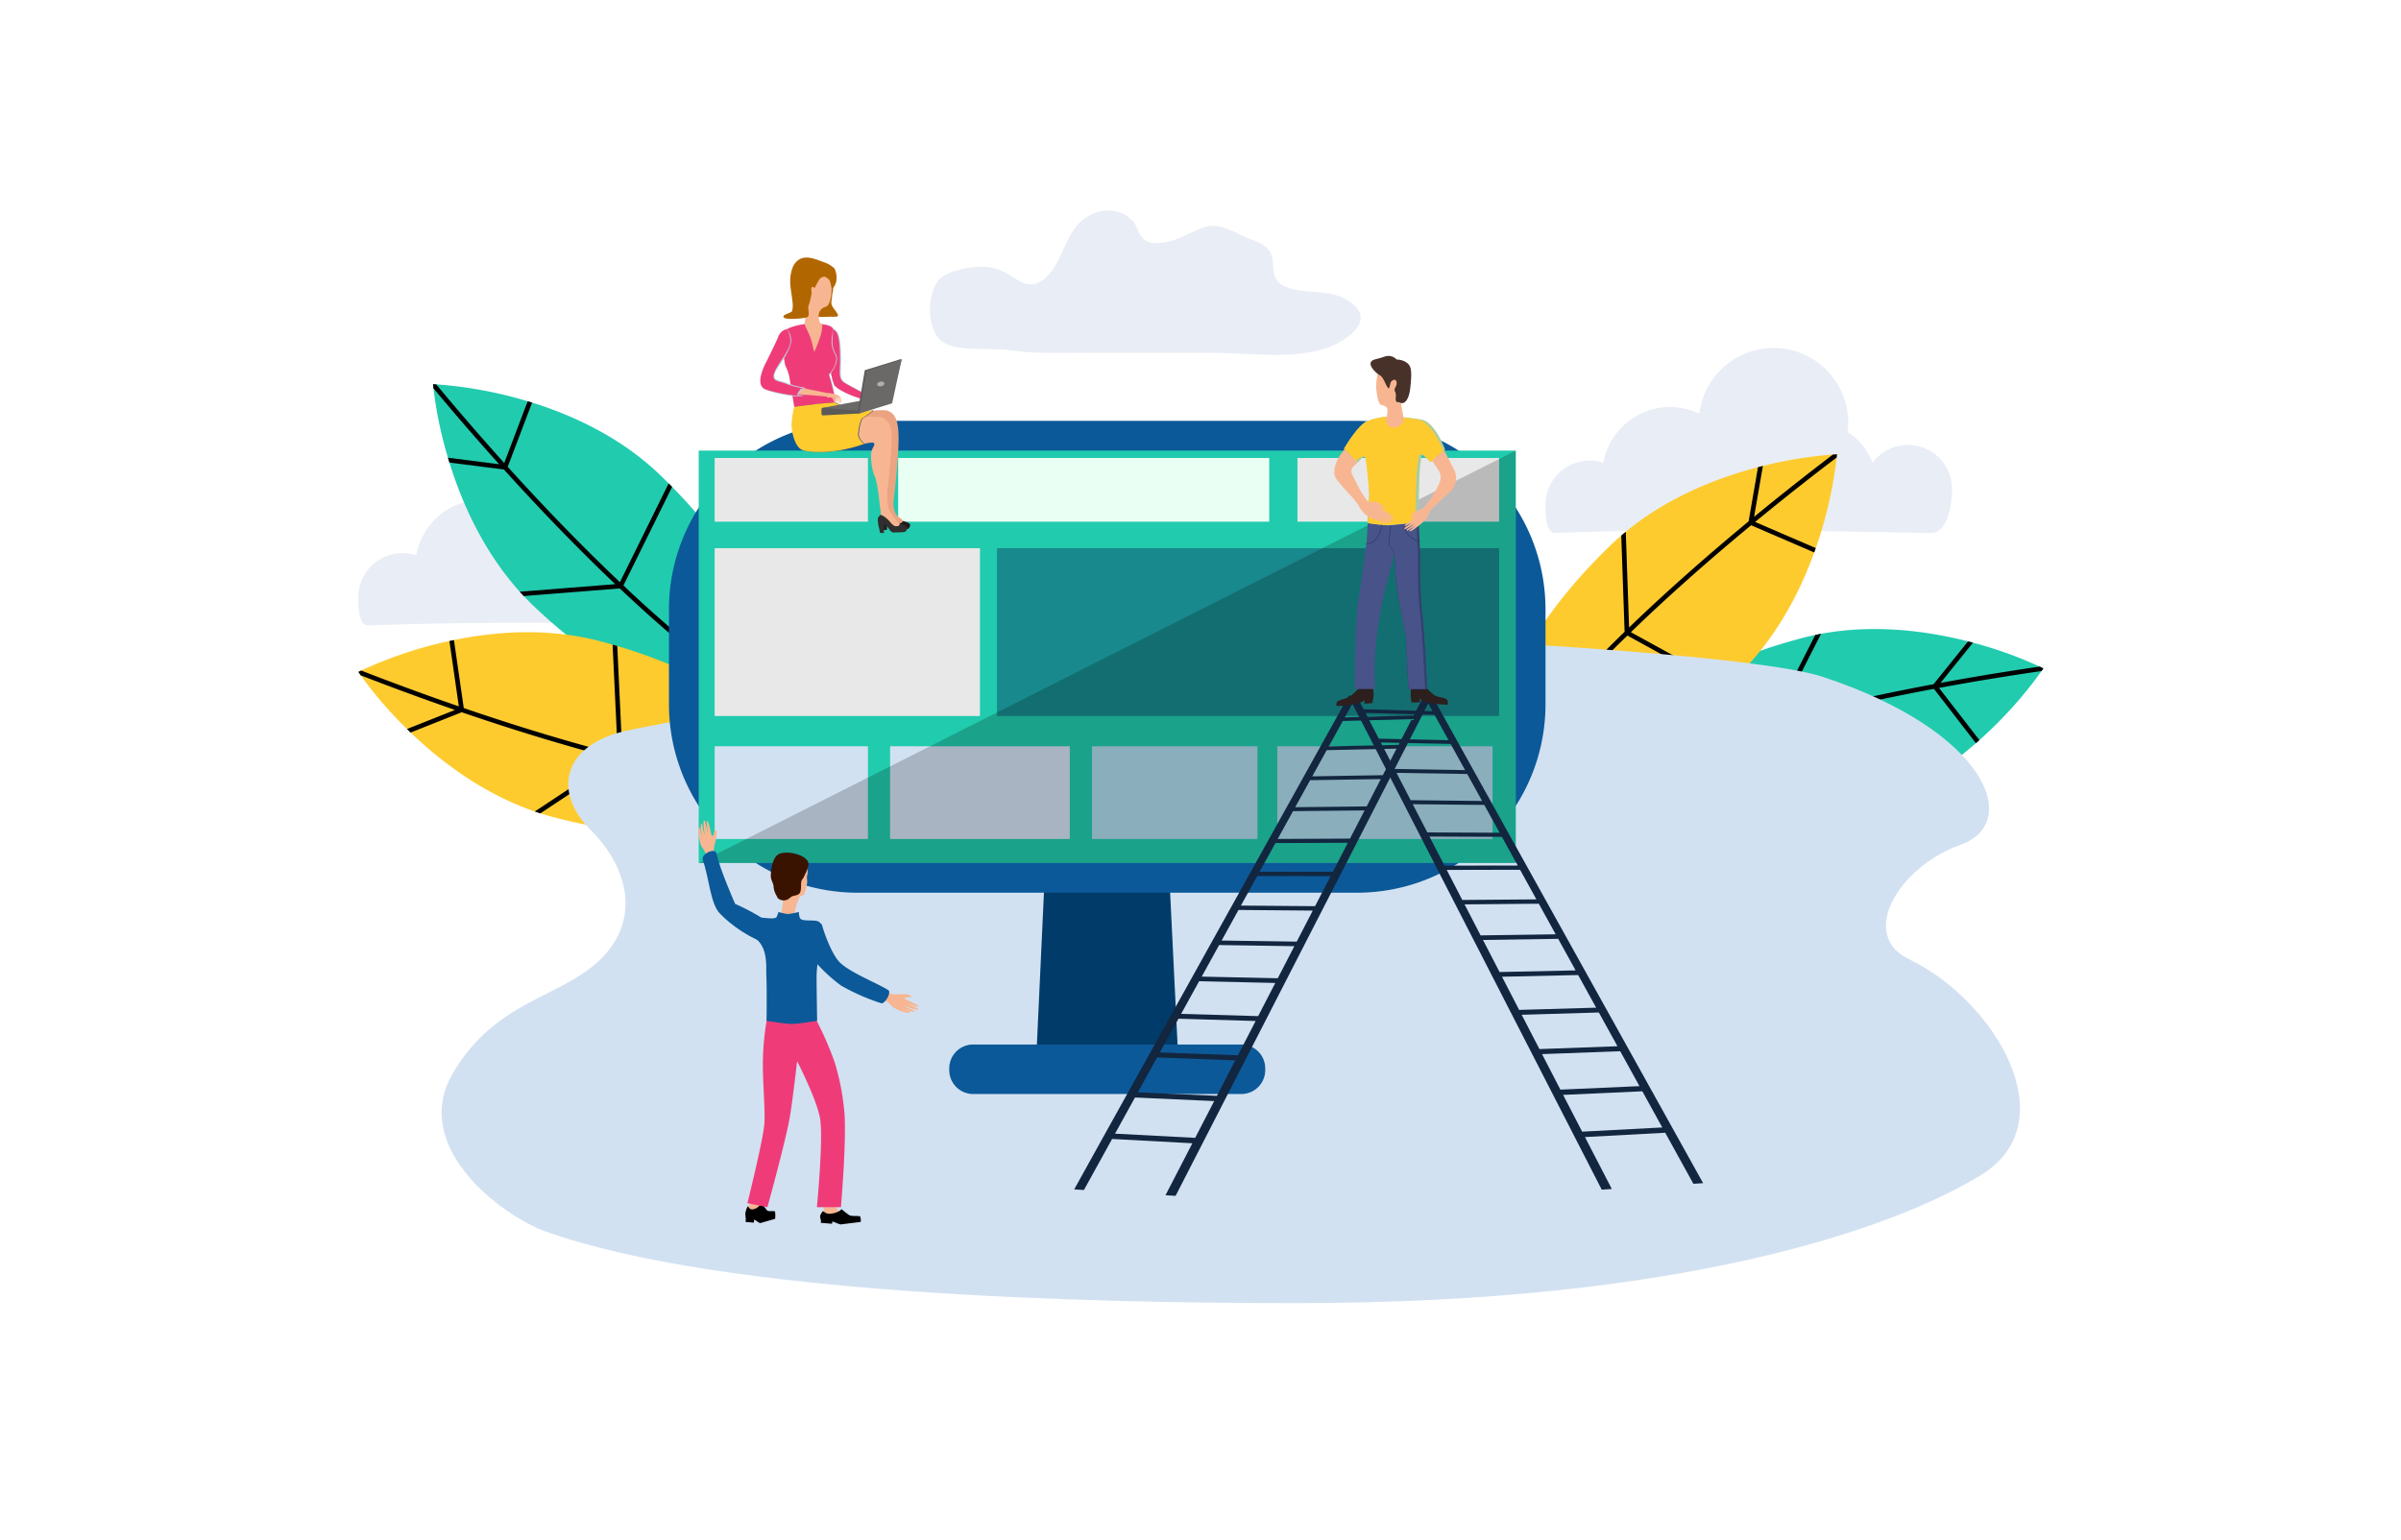 <svg xmlns="http://www.w3.org/2000/svg" xmlns:xlink="http://www.w3.org/1999/xlink" width="536" height="344" viewBox="0 0 536 344">
  <defs>
    <filter id="Rectángulo_300539" x="0" y="0" width="536" height="344" filterUnits="userSpaceOnUse">
      <feOffset dy="3" input="SourceAlpha"/>
      <feGaussianBlur stdDeviation="3" result="blur"/>
      <feFlood flood-opacity="0.161"/>
      <feComposite operator="in" in2="blur"/>
      <feComposite in="SourceGraphic"/>
    </filter>
  </defs>
  <g id="Grupo_897746" data-name="Grupo 897746" transform="translate(-214 -7210.413)">
    <g id="Grupo_894079" data-name="Grupo 894079" transform="translate(-41.666 4638.413)">
      <g transform="matrix(1, 0, 0, 1, 255.67, 2572)" filter="url(#Rectángulo_300539)">
        <rect id="Rectángulo_300539-2" data-name="Rectángulo 300539" width="518" height="326" rx="20" transform="translate(9 6)" fill="#fff"/>
      </g>
    </g>
    <g id="Grupo_894673" data-name="Grupo 894673" transform="translate(2683.517 7148.213)">
      <path id="Trazado_623159" data-name="Trazado 623159" d="M-1099.211,279.689a9.854,9.854,0,0,0-9.854-9.854,9.839,9.839,0,0,0-7.916,3.985,13.314,13.314,0,0,0-5.549-6.83,16.787,16.787,0,0,0,.135-2.135,16.675,16.675,0,0,0-16.675-16.675,16.678,16.678,0,0,0-16.557,14.685,15.043,15.043,0,0,0-6.554-1.493,15.1,15.1,0,0,0-14.867,12.444,9.845,9.845,0,0,0-3.07-.488,9.854,9.854,0,0,0-9.854,9.854c0,2.4.062,6.4,2.288,6.312,25.521-.987,50.984-.592,83.74,0C-1100.295,289.559-1099.211,283.255-1099.211,279.689Z" transform="translate(-934.524 -108.274)" fill="#dee4f0" opacity="0.67"/>
      <path id="Trazado_623160" data-name="Trazado 623160" d="M-2298.757,373.188a9.854,9.854,0,0,0-9.854-9.854,9.84,9.84,0,0,0-7.916,3.985,13.312,13.312,0,0,0-5.549-6.829,16.839,16.839,0,0,0,.136-2.135,16.675,16.675,0,0,0-16.676-16.675,16.677,16.677,0,0,0-16.556,14.685,15.041,15.041,0,0,0-6.555-1.493,15.1,15.1,0,0,0-14.867,12.444,9.84,9.84,0,0,0-3.071-.488,9.854,9.854,0,0,0-9.854,9.854c0,2.4.062,6.4,2.288,6.312,25.521-.987,50.984-.592,83.74,0C-2299.841,383.058-2298.757,376.754-2298.757,373.188Z" transform="translate(0 -181.116)" fill="#dee4f0" opacity="0.67"/>
      <path id="Trazado_623161" data-name="Trazado 623161" d="M-1719.385,128.869c-3.979-2.211-10.758-.749-14.222-3.227-2.759-1.974-.972-5.228-2.568-7.431-1.5-2.07-4.342-2.453-6.341-3.489-6.566-3.4-7.288-2.26-13.4.5-1.742.786-4.988,1.6-6.736,1.157-3.007-.766-2.639-3.436-4.044-4.878-3.658-3.757-9.489-2.594-12.593,1.211-2.458,3.013-3.628,8.244-6.261,10.949-4.629,4.755-7.027-.065-11.723-1.5-3.288-1.006-10.618.1-12.66,2.488-2.682,3.135-2.858,11.061.554,13.709,3.3,2.564,10.664,1.354,15.8,2.105,4.859.71,9.869.526,14.854.526h29.856c9.2,0,20.827,2.055,28.589-2.514C-1715.971,135.934-1713.281,132.261-1719.385,128.869Z" transform="translate(-449.964 0)" fill="#dee4f0" opacity="0.67"/>
      <g id="Grupo_894657" data-name="Grupo 894657" transform="translate(-2372.844 147.994)">
        <path id="Trazado_623162" data-name="Trazado 623162" d="M-2263.546,304.9q1.065,1.016,2.092,2.043.388.387.77.776c9.234,9.392,16.032,19.277,19.531,27.747q.271.657.515,1.3h0c2.906,7.663,2.976,14.043-.467,17.651-.042.044-.085.088-.128.13a8.26,8.26,0,0,1-.811.715c-4.016,3.106-10.962,2.735-19.216-.467q-.772-.3-1.559-.633c-8.89-3.755-19.126-10.629-28.795-19.857q-1.134-1.083-2.193-2.209h0q-.451-.479-.889-.966h0c-8.178-9.08-12.95-19.932-15.709-28.85q-.169-.547-.328-1.084a91.9,91.9,0,0,1-3.232-15.5c-.064-.589-.088-.9-.088-.9s.246.008.709.034a93.662,93.662,0,0,1,20.414,3.768q.492.148.99.3C-2282.735,291.771-2272.2,296.645-2263.546,304.9Z" transform="translate(2314.054 -284.791)" fill="#21cbae"/>
        <path id="Trazado_623163" data-name="Trazado 623163" d="M-2260.685,307.723l-10.865,22.015a276.093,276.093,0,0,0,23.46,19.936l6.936-14.2q.271.657.515,1.3h0l-6.607,13.53q3.005,2.219,6.012,4.25a8.26,8.26,0,0,1-.811.715q-2.925-1.974-5.965-4.221l-13.251,3.753q-.772-.3-1.559-.633l13.765-3.9q-4.159-3.116-8.519-6.729-7.147-5.921-14.8-13.137l-21.436,1.7h0q-.451-.479-.889-.966l21.315-1.688q-7.492-7.118-15.364-15.376c-3.336-3.5-6.514-6.939-9.484-10.224l-12.177-1.562q-.169-.547-.328-1.084l11.443,1.467c-5.9-6.564-10.928-12.464-14.675-16.97-.064-.589-.088-.9-.088-.9s.246.008.709.034c3.833,4.613,9.045,10.735,15.187,17.554l5.227-13.786q.492.148.99.3l-5.439,14.344c2.942,3.254,6.089,6.657,9.391,10.121,4.706,4.939,10,10.285,15.653,15.634l10.882-22.048Q-2261.066,307.335-2260.685,307.723Z" transform="translate(2314.054 -284.791)" style="mix-blend-mode: overlay;isolation: isolate"/>
      </g>
      <g id="Grupo_894658" data-name="Grupo 894658" transform="translate(-2389.517 203.382)">
        <path id="Trazado_623164" data-name="Trazado 623164" d="M-2335.588,537.486q1.424.373,2.819.774.528.151,1.05.306c12.627,3.744,23.363,9.1,30.527,14.814q.554.443,1.08.888h0c6.255,5.3,9.406,10.844,8.141,15.668-.015.059-.031.118-.048.175a8.312,8.312,0,0,1-.363,1.018c-2.009,4.663-8.266,7.7-17.037,8.9q-.821.112-1.671.2c-9.6,1.021-21.881-.034-34.81-3.424q-1.516-.4-2.989-.87h0q-.627-.2-1.246-.415h0c-11.553-3.982-20.985-11.164-27.718-17.63q-.413-.4-.812-.789a91.856,91.856,0,0,1-10.337-12c-.342-.484-.516-.749-.516-.749s.219-.113.637-.313a93.689,93.689,0,0,1,19.684-6.592q.5-.109,1.013-.214C-2358.737,535.292-2347.157,534.452-2335.588,537.486Z" transform="translate(2389.517 -535.488)" fill="#fecb2f"/>
        <path id="Trazado_623165" data-name="Trazado 623165" d="M-2331.719,544.734l1.159,24.523a276.071,276.071,0,0,0,30.181,6.077l-.813-15.786q.554.443,1.08.888h0l.774,15.037q3.7.486,7.319.806a8.317,8.317,0,0,1-.363,1.018q-3.515-.31-7.262-.8l-9.774,9.7q-.821.112-1.671.2l10.154-10.079q-5.148-.711-10.712-1.76c-6.081-1.146-12.532-2.591-19.31-4.325l-17.93,11.869h0q-.627-.2-1.246-.415l17.83-11.8q-10-2.6-20.889-6.01c-4.615-1.447-9.06-2.915-13.25-4.351l-11.409,4.533q-.413-.4-.812-.789l10.722-4.259c-8.342-2.884-15.6-5.611-21.058-7.738-.342-.484-.516-.749-.516-.749s.219-.113.637-.313c5.587,2.179,13.113,5.01,21.789,8l-2.1-14.593q.5-.109,1.013-.214l2.19,15.183c4.15,1.422,8.551,2.874,13.118,4.306,6.51,2.041,13.732,4.153,21.268,6.095l-1.161-24.561Q-2332.241,544.579-2331.719,544.734Z" transform="translate(2389.517 -541.656)" style="mix-blend-mode: overlay;isolation: isolate"/>
      </g>
      <g id="Grupo_894659" data-name="Grupo 894659" transform="translate(-2111.132 202.673)">
        <path id="Trazado_623166" data-name="Trazado 623166" d="M-1075.263,573.611q-1.423.377-2.835.715-.533.129-1.064.251c-12.833,2.963-24.814,3.592-33.864,2.147q-.7-.112-1.378-.241h0c-8.052-1.527-13.528-4.8-14.8-9.624q-.024-.088-.045-.177a8.357,8.357,0,0,1-.185-1.065c-.549-5.047,3.4-10.775,10.443-16.137q.66-.5,1.354-1c7.848-5.615,19.059-10.75,31.98-14.168q1.516-.4,3.03-.715h0q.645-.134,1.289-.253h0c12.016-2.226,23.762-.622,32.807,1.688q.554.142,1.1.287a91.847,91.847,0,0,1,14.905,5.348c.536.253.818.4.818.4s-.135.206-.4.586A93.672,93.672,0,0,1-1046,557.085q-.383.342-.776.685C-1054.037,564.117-1063.7,570.552-1075.263,573.611Z" transform="translate(1129.488 -532.28)" fill="#21cbae"/>
        <path id="Trazado_623167" data-name="Trazado 623167" d="M-1078.984,578.333l-13.089-20.769a276.074,276.074,0,0,0-29.259,9.579l8.484,13.337q-.7-.112-1.378-.241h0l-8.081-12.7q-3.463,1.4-6.766,2.9a8.38,8.38,0,0,1-.185-1.065q3.211-1.462,6.716-2.879l3.727-13.258q.66-.5,1.354-1l-3.871,13.773q4.83-1.917,10.189-3.745c5.856-2,12.182-3.919,18.935-5.749l9.757-19.162h0q.645-.134,1.289-.253l-9.7,19.054q9.984-2.667,21.139-5.06c4.729-1.014,9.32-1.927,13.674-2.741l7.7-9.565q.554.142,1.1.287l-7.232,8.988c8.68-1.6,16.338-2.8,22.137-3.64.536.253.818.4.818.4s-.135.206-.4.586c-5.936.856-13.88,2.1-22.9,3.771l9.02,11.662q-.383.342-.776.685l-9.385-12.135c-4.312.808-8.857,1.711-13.537,2.716-6.67,1.431-14,3.151-21.51,5.173l13.109,20.8Q-1078.453,578.212-1078.984,578.333Z" transform="translate(1129.31 -536.037)" style="mix-blend-mode: overlay;isolation: isolate"/>
      </g>
      <g id="Grupo_894660" data-name="Grupo 894660" transform="translate(-2134.854 163.659)">
        <path id="Trazado_623168" data-name="Trazado 623168" d="M-1183.761,405.257q-1.063,1.019-2.134,2-.4.371-.81.735c-9.792,8.809-19.968,15.162-28.586,18.282q-.667.241-1.322.456h0c-7.784,2.564-14.161,2.351-17.613-1.249-.042-.044-.084-.088-.124-.133a8.388,8.388,0,0,1-.678-.842c-2.924-4.15-2.246-11.073,1.319-19.176q.334-.759.7-1.53c4.146-8.714,11.466-18.636,21.115-27.886q1.131-1.085,2.3-2.093h0q.5-.429,1.005-.846h0c9.433-7.768,20.486-12.054,29.518-14.415q.554-.144,1.1-.279a91.767,91.767,0,0,1,15.63-2.541c.591-.038.907-.048.907-.048s-.018.246-.066.707a93.689,93.689,0,0,1-4.669,20.226q-.17.485-.347.976C-1169.791,386.67-1175.128,396.98-1183.761,405.257Z" transform="translate(1236.859 -355.691)" fill="#fecb2f"/>
        <path id="Trazado_623169" data-name="Trazado 623169" d="M-1180.247,407.991l-21.512-11.83a276.089,276.089,0,0,0-20.956,22.553l13.882,7.559q-.668.241-1.322.456h0l-13.224-7.2q-2.351,2.9-4.513,5.818a8.371,8.371,0,0,1-.678-.842q2.1-2.834,4.481-5.771l-3.162-13.4q.334-.759.7-1.53l3.285,13.925q3.3-4.016,7.1-8.213,6.232-6.877,13.78-14.2l-.746-21.49h0q.5-.429,1.005-.846l.742,21.369q7.443-7.169,16.042-14.667c3.646-3.178,7.221-6.2,10.635-9.022l2.1-12.1q.554-.144,1.1-.279l-1.973,11.366c6.819-5.6,12.936-10.365,17.6-13.908.591-.038.907-.048.907-.048s-.018.246-.066.707c-4.778,3.624-11.125,8.56-18.21,14.393l13.541,5.833q-.17.485-.347.976l-14.089-6.07c-3.381,2.8-6.92,5.788-10.528,8.933-5.142,4.483-10.717,9.536-16.312,14.945l21.545,11.848Q-1179.842,407.627-1180.247,407.991Z" transform="translate(1230.401 -355.691)" style="mix-blend-mode: overlay;isolation: isolate"/>
      </g>
      <path id="Trazado_623170" data-name="Trazado 623170" d="M-2282.169,670.921c-9.632-3.443-30.325-18.82-20.743-35.268s24.092-16.786,33.021-25.546,6.325-20.294-2.232-28.851-6.206-18.934,7.8-22.117,116.841-20.3,135.072-21.413,114.584,3.548,132.08,9.3c36.834,12.112,44.647,32.653,30.881,37.534s-22.88,20.091-11.534,25.547c19.347,9.3,35.381,36.468,16.016,48.269s-66.243,28.544-152.561,28.544C-2160.879,686.919-2242.488,685.1-2282.169,670.921Z" transform="translate(-65.544 -333.719)" fill="#d2e1f1"/>
      <g id="Grupo_894664" data-name="Grupo 894664" transform="translate(-2320.178 156.183)">
        <g id="Grupo_894663" data-name="Grupo 894663" transform="translate(0)">
          <path id="Trazado_623171" data-name="Trazado 623171" d="M-1702.5,741.647l-2.374,51.093h31.839l-2.5-51.093Z" transform="translate(1786.799 -648.9)" fill="#013b6a"/>
          <g id="Grupo_894662" data-name="Grupo 894662">
            <path id="Rectángulo_301351" data-name="Rectángulo 301351" d="M42.076,0H153.6a42.08,42.08,0,0,1,42.08,42.08V63.289a42.08,42.08,0,0,1-42.08,42.08H42.076A42.076,42.076,0,0,1,0,63.293V42.076A42.076,42.076,0,0,1,42.076,0Z" fill="#0b5999"/>
            <rect id="Rectángulo_301352" data-name="Rectángulo 301352" width="182.402" height="92.087" transform="translate(6.641 6.641)" fill="#21cbae"/>
            <g id="Grupo_894661" data-name="Grupo 894661" transform="translate(10.201 8.286)">
              <rect id="Rectángulo_301353" data-name="Rectángulo 301353" width="34.214" height="14.23" fill="#e8e8e8"/>
              <rect id="Rectángulo_301354" data-name="Rectángulo 301354" width="82.835" height="14.23" transform="translate(40.967)" fill="#eafff3"/>
              <rect id="Rectángulo_301355" data-name="Rectángulo 301355" width="45.019" height="14.23" transform="translate(130.105)" fill="#e8e8e8"/>
              <rect id="Rectángulo_301356" data-name="Rectángulo 301356" width="34.214" height="20.709" transform="translate(0 64.377)" fill="#d2e1f1"/>
              <rect id="Rectángulo_301357" data-name="Rectángulo 301357" width="40.115" height="20.709" transform="translate(39.166 64.377)" fill="#d2e1f1"/>
              <rect id="Rectángulo_301358" data-name="Rectángulo 301358" width="36.943" height="20.709" transform="translate(84.234 64.377)" fill="#acd9ea"/>
              <rect id="Rectángulo_301359" data-name="Rectángulo 301359" width="48.058" height="20.709" transform="translate(125.603 64.377)" fill="#acd9ea"/>
              <rect id="Rectángulo_301360" data-name="Rectángulo 301360" width="59.224" height="37.478" transform="translate(0 20.146)" fill="#e8e8e8"/>
              <rect id="Rectángulo_301361" data-name="Rectángulo 301361" width="112.097" height="37.478" transform="translate(63.027 20.146)" fill="#18898d"/>
            </g>
            <path id="Trazado_623172" data-name="Trazado 623172" d="M-1863.216,444V351.91L-2045.618,444Z" transform="translate(2052.259 -345.269)" opacity="0.2" style="mix-blend-mode: overlay;isolation: isolate"/>
          </g>
          <path id="Trazado_623173" data-name="Trazado 623173" d="M-1727.256,952.191h-59.863a5.338,5.338,0,0,0-5.338,5.339v.382a5.34,5.34,0,0,0,5.338,5.339h59.863a5.338,5.338,0,0,0,5.338-5.339v-.382A5.337,5.337,0,0,0-1727.256,952.191Z" transform="translate(1855.03 -812.927)" fill="#0b5999"/>
        </g>
      </g>
      <g id="Grupo_894665" data-name="Grupo 894665" transform="translate(-2313.604 245.432)">
        <path id="Trazado_623174" data-name="Trazado 623174" d="M-1995.4,1107.87c-.807.538-2.029,2.772-1.492,3.579.476.714,1.582.61,2.716.757,1.427.185,1.774.312,2.046-.734.166-.638-.684-.281-1.293-.533-1.119-.463.032-2.778-.582-3.018C-1994.558,1107.7-1994.9,1107.539-1995.4,1107.87Z" transform="translate(2007.824 -1023.315)" fill="#f7b691"/>
        <path id="Trazado_623175" data-name="Trazado 623175" d="M-1997.9,1112.87a3.419,3.419,0,0,0,.5.6.917.917,0,0,0,.851.068,2.347,2.347,0,0,0,.589-.231,3.832,3.832,0,0,0,.74-.591c.113-.124.415-.6.415-.6a13.347,13.347,0,0,0,1.211,1.712c.366.366,1.693-.012,1.777.286a5.775,5.775,0,0,1,.056,1.154c0,.11-.035.443-.035.443l-3.352.961a3.7,3.7,0,0,1-.528-.285,5.012,5.012,0,0,0-.816-.51l-.045.685-1.866-.149a4.045,4.045,0,0,0,.049-.87,4.89,4.89,0,0,1-.079-1.156,4.964,4.964,0,0,1,.267-.943C-1998.1,1113.288-1997.9,1112.87-1997.9,1112.87Z" transform="translate(2008.923 -1026.768)"/>
        <path id="Trazado_623176" data-name="Trazado 623176" d="M-1921.261,1108.972c-.308.467.319,1.778,0,2.237-.181.262-.729.321-.437,1.5.229.927,1.922.322,2.779.322a37.769,37.769,0,0,0,5.057-.129c.531-.088.431-.094.077-.5-.3-.348-1.424-.1-2.162-.319-.756-.228-1.129-.924-1.576-1.071-.374-.123-.8-.841-1.053-1.142-.3-.361-.167-1.6-.6-1.79C-1919.691,1107.845-1920.949,1108.5-1921.261,1108.972Z" transform="translate(1949.208 -1023.584)" fill="#f7b691"/>
        <path id="Trazado_623177" data-name="Trazado 623177" d="M-1922.294,1119.077a4.341,4.341,0,0,0,.71.472,2.174,2.174,0,0,0,1.157.092,4.714,4.714,0,0,0,.787-.145,5.24,5.24,0,0,0,.974-.407,6.2,6.2,0,0,0,.533-.429,14.752,14.752,0,0,0,1.724,1.344c.515.293,2.294.073,2.422.3a2.53,2.53,0,0,1,.132.87c0,.083-.026.331-.026.331l-4.495.559a7.609,7.609,0,0,1-.729-.239,9.776,9.776,0,0,0-1.13-.423l-.027.512-2.535-.2a1.666,1.666,0,0,0,.024-.65,2.164,2.164,0,0,1-.163-.872,2.324,2.324,0,0,1,.316-.695C-1922.552,1119.381-1922.294,1119.077-1922.294,1119.077Z" transform="translate(1950.11 -1031.867)"/>
        <path id="Trazado_623178" data-name="Trazado 623178" d="M-1991.947,923.56a59.011,59.011,0,0,0-1.014,9.768c-.091,5.446.649,11.74.268,14.841-.535,4.356-3.729,17.152-3.729,17.152l4.475.895s4.135-15.02,5-20.135c.653-3.876,1.622-12.468,1.622-12.468s4.565,8.826,5.164,13.064c.684,4.84-.746,19.538-.746,19.538h5.369s1.446-16.775.655-22.294a53.475,53.475,0,0,0-2.064-10.094,74.184,74.184,0,0,0-4.556-10.268Z" transform="translate(2007.358 -879.872)" fill="#ef3c79"/>
        <path id="Trazado_623179" data-name="Trazado 623179" d="M-1966.484,777.516c-.817-.817.173-3.481,0-4.624-.17-1.12-1.173-3.206-1.342-4.325-.157-1.032-.62-3.336,0-4.176.452-.612,2.149-.846,2.908-.895.872-.055,2.839-.035,3.443.6.485.509.586,1.7.514,3-.006.115-.128.4-.137.511-.03.392.095,1.091.043,1.477a13.616,13.616,0,0,1-.582,2.351c-.172.665-.747.283-1.118.862a13.658,13.658,0,0,0-1.193,4.176c-.036.258.184.859,0,1.044A2.558,2.558,0,0,1-1966.484,777.516Z" transform="translate(1985.324 -755.156)" fill="#f7b691"/>
        <path id="Trazado_623180" data-name="Trazado 623180" d="M-1875.931,891.817a7.816,7.816,0,0,0,1.962.211c1.766-.125,3.169.035,3.062.552-.047.228-.6.073-1.008.146s-.52.254-.251.4c1,.55,3.221,1.307,2.775,1.69a12.264,12.264,0,0,1-2.682-.926,11.861,11.861,0,0,0,1.084.566c.779.354,1.705.719,1.637.888-.033.082-.076.078-.184.16a19.6,19.6,0,0,1-2.846-.863,5.3,5.3,0,0,0,.785.428c.663.291,1.519.6,1.466.717-.212.471-2.961-.617-2.961-.617a9.915,9.915,0,0,0,1.015.453c.516.187.937.281.9.406-.169.585-3.006-.528-3.969-1.3a13.128,13.128,0,0,0-1.133-1.092c-1.281-.734-3.737-1.066-5.928-1.747l1.165-2.539A27.338,27.338,0,0,0-1875.931,891.817Z" transform="translate(1918.375 -853.217)" fill="#f7b691"/>
        <path id="Trazado_623181" data-name="Trazado 623181" d="M-2042.464,733.069a6.656,6.656,0,0,1,.16-1.84c.494-1.722.67-3.291.136-3.293-.236,0-.2.578-.356.967s-.36.461-.45.164c-.336-1.1-.62-3.462-1.092-3.1a12.412,12.412,0,0,0,.356,2.849,11.994,11.994,0,0,1-.333-1.192c-.187-.845-.355-1.839-.537-1.807-.088.016-.093.059-.2.149a19.87,19.87,0,0,0,.259,3,5.342,5.342,0,0,1-.259-.865c-.15-.717-.275-1.629-.4-1.6-.511.111-.009,3.06-.009,3.06a10.123,10.123,0,0,1-.236-1.1c-.078-.55-.082-.986-.214-.976-.614.044-.106,3.086.46,4.2a13.211,13.211,0,0,1,.844,1.35,34.13,34.13,0,0,1,.99,6.192l2.257-.58A27.672,27.672,0,0,1-2042.464,733.069Z" transform="translate(2045.918 -725.817)" fill="#f7b691"/>
        <path id="Trazado_623182" data-name="Trazado 623182" d="M-1990.414,819.816c-.3.368-1.111,3.28.409,4.6,2.525,2.193,2.023,6.313,2.11,7.869.145,2.568.058,10.273.058,10.273s4.257.694,5.613.694c1.418,0,5.675-.695,5.675-.695s-.125-7.443-.125-9.924c0-2.963,1.423-10.02.811-11.852-.371-1.11-3.5-.248-4.392-1-.343-.29-.38-1.532-.38-1.532a17.741,17.741,0,0,1-2.457.463,13.041,13.041,0,0,1-2.085-.463s-.262.809-.381,1.044C-1986.055,820.274-1989.714,818.967-1990.414,819.816Z" transform="translate(2003.056 -797.826)" fill="#0b5999"/>
        <path id="Trazado_623183" data-name="Trazado 623183" d="M-1939.374,829.8c.736,2.583,2.292,6.512,3.814,8.176,2.149,2.351,8.728,4.878,11.018,6.4.714.474-.815,3.177-1.624,2.894a46.916,46.916,0,0,1-8.958-3.946,35.95,35.95,0,0,1-7.633-7.661c-.624-.927-2.186-3.1-1.727-4.122C-1943.931,830.3-1939.744,828.5-1939.374,829.8Z" transform="translate(1966.96 -806.473)" fill="#0b5999"/>
        <path id="Trazado_623184" data-name="Trazado 623184" d="M-2025.9,773.9c-1.077-2.3-8.536-5.52-8.536-5.52s-3.464-7.81-4.167-11.264c-.287-1.412-3.547.124-3.059,1.479,1.462,4.056,1.65,9.679,3.829,11.953,2.32,2.422,6.962,5.9,11.5,6.917C-2025.456,777.659-2025.517,774.711-2025.9,773.9Z" transform="translate(2042.639 -749.761)" fill="#0b5999"/>
        <path id="Trazado_623185" data-name="Trazado 623185" d="M-1964.5,760.2c-.853-1.5-4.339-2.357-6.23-1.71-2.036.7-2.076,5.193-2.011,5.2.027.728.486,1.259.6,2.065a4.3,4.3,0,0,0,.579,1.969l.347.695a1.969,1.969,0,0,0,2.661,0c.816-.7.956-.339,1.971-.84.613-.3.574-1.577.579-2.261.007-1.034.322-.941.663-1.7C-1964.949,762.744-1963.987,761.1-1964.5,760.2Z" transform="translate(1988.919 -751.102)" fill="#3a1200"/>
      </g>
      <g id="Grupo_894667" data-name="Grupo 894667" transform="translate(-2299.782 119.714)">
        <path id="Trazado_623186" data-name="Trazado 623186" d="M-1961.561,151.3c-.541-.963-1.488-1.595-1.313-2.775.059-.392.129-.815.154-1.257.028-.5.2-.822.2-1.358.006-1.4-1.205-5.009-3.073-3.5a3.424,3.424,0,0,0-1.4,2.152c-.1.436.012.9-.058,1.347a4.178,4.178,0,0,0-.1,1.358c.189,1.379.522,2.713.756,4.083l-.084.668a21.666,21.666,0,0,0,2.953-.013c.489,0,.977,0,1.466,0C-1961.458,152-1961.224,151.9-1961.561,151.3Z" transform="translate(1978.753 -138.798)" fill="#b26600"/>
        <path id="Trazado_623187" data-name="Trazado 623187" d="M-1925.518,282.248s6.154-1.018,7.4-.463,2.637,1.48,2.267,8.282-1.1,12.215-1.1,12.215-.03,2.406,1.158,3.192a3.017,3.017,0,0,1,1.374,1.619l-1.435,1.064-3.1-4.118-.324-9.531-1.018-8.051-5.691,1.064Z" transform="translate(1946.658 -247.535)" fill="#eaa481"/>
        <path id="Trazado_623188" data-name="Trazado 623188" d="M-1893.42,386.993a1.964,1.964,0,0,0,.4-.452s1.379.342,1.55.73c.22.5-.416,1.041-.416,1.041a23.672,23.672,0,0,1-2.695.113c-.448-.031-.827-.718-1.03-.98a10.5,10.5,0,0,0-.941-.9l-.062,2.006h-.849l-.208-1.011a7.848,7.848,0,0,1-.3-2.3,4.014,4.014,0,0,1,.527-.7s.339-.062.987.4a7.747,7.747,0,0,1,1.184,1.083,4.749,4.749,0,0,0,.9.9A1.513,1.513,0,0,0-1893.42,386.993Z" transform="translate(1924.867 -327.713)" fill="#221a1a"/>
        <path id="Trazado_623189" data-name="Trazado 623189" d="M-1918.846,311.477c-.1.2-.368.22-.716.146a10.513,10.513,0,0,1-2.384-1.062l-1.551-1.5s.185,0-.046-1.619-.574-5.78-1.268-7.329-1.046-4.783-.583-5.893c.376-.9,1.12-1.723-.359-1.571a10.645,10.645,0,0,0-1.4.264,4.549,4.549,0,0,1-1.433.143,2.2,2.2,0,0,1-2.106-1.854l.455-4.743,6.091.486h.555s2.823.092,2.591,5.136-.972,11.289-.972,11.289a18.686,18.686,0,0,0,.232,3.979,16.314,16.314,0,0,0,1.712,2.638C-1919.7,310.4-1918.634,311.033-1918.846,311.477Z" transform="translate(1950.328 -251.303)" fill="#f7b691"/>
        <path id="Trazado_623190" data-name="Trazado 623190" d="M-1943.14,213.489l-.266-.093-3.065-1.064a18.77,18.77,0,0,1-3.887-1.851c-1.017-.833-.771-.544-1.249-1.99a46.053,46.053,0,0,1-.971-5.6l-.416-3.748.392-2.552.013-.085a4.788,4.788,0,0,1,2.048,1.3c.694.879.879,3.377.879,6.339s-.462,4.21,1.11,5.135,4.951,2.637,5.09,2.823A7.2,7.2,0,0,1-1943.14,213.489Z" transform="translate(1967.704 -181.229)" fill="#bdd5e4"/>
        <path id="Trazado_623191" data-name="Trazado 623191" d="M-1943.406,213.7l-3.065-1.064a18.769,18.769,0,0,1-3.887-1.851c-1.017-.833-.771-.544-1.249-1.99a46.053,46.053,0,0,1-.971-5.6l-.416-3.747.392-2.552a4.471,4.471,0,0,1,1.808,1.211c.694.879.879,3.377.879,6.339s-.462,4.21,1.111,5.135,4.95,2.637,5.09,2.823A6.1,6.1,0,0,1-1943.406,213.7Z" transform="translate(1967.704 -181.528)" fill="#ef3c79"/>
        <path id="Trazado_623192" data-name="Trazado 623192" d="M-1986.456,205.885a20.474,20.474,0,0,1,1,5.269c0,.022,0,.042-.006.061a.03.03,0,0,0,0,.013c-.015.1-.044.169-.094.194a.144.144,0,0,1-.03.013.139.139,0,0,1-.03,0,2.849,2.849,0,0,0-.346.033c-1.168.18-4.1.985-4.1.985l-4.164.74-.006-.032c-.1-.553-1.471-8.213-1.382-8.482s-1.573-8.884-1.573-8.884,1.388-.648,3.054-1.573c.054-.03.109-.059.165-.087h0a26.935,26.935,0,0,1,3.72-.561s.837.076,2.164.3l.427.074c.1.017.191.035.279.055,1.316.285,1.484.74,1.484.74l-.006.128v.006l-.092,2.032a5.523,5.523,0,0,0,.718,3.609c.9,1.612-.721,3.734-1.335,4.542C-1986.734,205.229-1986.523,205.687-1986.456,205.885Z" transform="translate(2002.132 -178.947)" fill="#bdd5e4"/>
        <path id="Trazado_623193" data-name="Trazado 623193" d="M-1987.25,205.441c.346,1.173,1.345,4.688,1.249,5.713,0,.022,0,.043-.005.061a.025.025,0,0,0,0,.013.287.287,0,0,1-.095.195.15.15,0,0,1-.029.013.123.123,0,0,1-.029,0,2.863,2.863,0,0,0-.346.033c-1.2.178-4.281.985-4.281.985l-3.985.709-.179.032s-1.168-7.106-1.209-7.4a9.2,9.2,0,0,0-.878-2.57c-.479-1.117-.844-7.615-.844-7.615a9,9,0,0,1,3.022-1.39c.115-.03.232-.06.35-.087h0a26.98,26.98,0,0,1,3.721-.561s.836.076,2.163.3l.427.074c.1.017.191.037.279.056,1.272.291,1.466.831,1.479.868v.006l-.277,2.032a5.524,5.524,0,0,0,.718,3.609c1.086,1.943-1.365,4.534-1.365,4.534S-1987.321,205.2-1987.25,205.441Z" transform="translate(2002.675 -178.947)" fill="#ef3c79"/>
        <path id="Trazado_623194" data-name="Trazado 623194" d="M-2015.791,206.815s-3.053,5.922,0,6.94a28.806,28.806,0,0,0,6.2,1.2,7.172,7.172,0,0,0,1.758-.185l.127-1.782a16.291,16.291,0,0,1-4.2-1.087c-.989-.4-2.2-.49-2.521-1.065-.427-.771.428-1.856,1.248-3.122,1.432-2.212,2.383-3.956,2.383-5.252s-.75-2.709-1.305-2.433a4.63,4.63,0,0,0-1.841,2.34C-2014.5,203.668-2015.791,206.815-2015.791,206.815Z" transform="translate(2017.683 -183.946)" fill="#bdd5e4"/>
        <path id="Trazado_623195" data-name="Trazado 623195" d="M-2018.164,207.128s-3.054,5.367-.162,6.315a36.875,36.875,0,0,0,6.662,1.342,13.183,13.183,0,0,0,1.943,0l.127-1.6a16.663,16.663,0,0,1-4.384-1.087c-.989-.4-2.2-.49-2.521-1.065-.427-.771.313-2.11,1.133-3.377,1.431-2.212,2.5-3.7,2.5-5s-.565-2.894-1.12-2.618a2.658,2.658,0,0,0-1.612,1.721C-2016.154,203.061-2018.164,207.128-2018.164,207.128Z" transform="translate(2019.57 -183.959)" fill="#ef3c79"/>
        <path id="Trazado_623196" data-name="Trazado 623196" d="M-1986.716,274.806a20.014,20.014,0,0,0-.576,3.883c-.046,1.851.812,5.335,2.57,5.828,2.315.65,6.175.418,8.951-.137a30.756,30.756,0,0,0,4.673-1.3s-1.434-1.018-1.342-2.221.478-3.27,1.018-3.563c.627-.34,2.36-1.665,2.36-1.665a28.11,28.11,0,0,1-4.783,0,26.242,26.242,0,0,1-3.782-1.789l-3.418.264Z" transform="translate(1994.425 -241.478)" fill="#3b4167"/>
        <path id="Trazado_623197" data-name="Trazado 623197" d="M-1987.4,274.806a20.024,20.024,0,0,0-.576,3.883c-.046,1.851.812,5.335,2.57,5.828,2.315.65,6.175.418,8.951-.137a30.744,30.744,0,0,0,4.673-1.3s-1.434-1.018-1.342-2.221.478-3.27,1.018-3.563c.627-.34,2.36-1.665,2.36-1.665a28.108,28.108,0,0,1-4.783,0,26.246,26.246,0,0,1-3.782-1.789l-3.419.264Z" transform="translate(1994.958 -241.478)" fill="#fecb2f"/>
        <path id="Trazado_623198" data-name="Trazado 623198" d="M-1971.726,145.755c-.369,1.765-.811,2.146-1.327,2.242a2.019,2.019,0,0,0-1.42,2.115c.057,1.079.334,1.655.814,1.735a8.881,8.881,0,0,1-.54,3,26.469,26.469,0,0,1-1.275,3.2s-.534-2.372-.824-3.185c-.266-.745-1.368-3.028-1.368-3.028a34.262,34.262,0,0,0,.48-4.637c-.139-.694-1.342-2.406-1.2-3.378s-.416-2.637.741-3.47,4.118-.647,4.118-.647l1.8.925A19.393,19.393,0,0,1-1971.726,145.755Z" transform="translate(1987.499 -136.952)" fill="#f7b691"/>
        <path id="Trazado_623199" data-name="Trazado 623199" d="M-1896.46,390.033a2.14,2.14,0,0,0,.421-.452s1.362.342,1.533.73c.22.5-.416,1.041-.416,1.041a23.594,23.594,0,0,1-2.695.113c-.449-.032-.828-.719-1.03-.981a10.549,10.549,0,0,0-.941-.9l-.062,2.006h-.848l-.208-1.01a7.851,7.851,0,0,1-.3-2.3,4.014,4.014,0,0,1,.527-.7s.339-.062.987.4a7.747,7.747,0,0,1,1.183,1.083,4.751,4.751,0,0,0,.9.9A1.512,1.512,0,0,0-1896.46,390.033Z" transform="translate(1927.235 -330.081)" fill="#302e2e"/>
        <path id="Trazado_623200" data-name="Trazado 623200" d="M-1980.736,259.71a1.021,1.021,0,0,1,.821-.162c.578.142,1.331.317,1.816.393.879.139,2.857.636,3.366.636a4.744,4.744,0,0,1,1.168.2c1.341.283,1.476.555,1.654,1.133.191.619-.063,1.045-.157.983-.065-.043.053-.682-.178-1.1a1.179,1.179,0,0,0-.53-.532,1.163,1.163,0,0,1,.38.532c.091.334.2.953.035.939-.269-.023.014-.285-.415-.939a1.628,1.628,0,0,0-.326-.371,1.9,1.9,0,0,1,.284.525,1.328,1.328,0,0,1,0,.832c-.087-.034-.1-.45-.293-.83-.205-.4-.372-.342-.372-.342a1.7,1.7,0,0,1,.238,1.078c-.134.449-.249-.488-.481-.812s-.292-.328-.914-.289c-.37.023-.439-.236-.439-.236l-6.4-.528Z" transform="translate(1989.892 -230.318)" fill="#f7b691"/>
        <g id="Grupo_894666" data-name="Grupo 894666" transform="translate(13.65 22.728)">
          <path id="Trazado_623201" data-name="Trazado 623201" d="M-1957.419,279.664a.348.348,0,0,1-.37-.351v-.972a.391.391,0,0,1,.37-.386l8.051-.339a.353.353,0,0,1,.37.355v.879a.4.4,0,0,1-.37.39Z" transform="translate(1957.789 -267.145)" fill="#5a5a59"/>
          <path id="Trazado_623202" data-name="Trazado 623202" d="M-1956.562,273.837l8.1-1.524,2.684.669-2.637,1.528Z" transform="translate(1956.833 -263.013)" fill="#6b6968"/>
          <path id="Trazado_623203" data-name="Trazado 623203" d="M-1919.73,232.652l7.866-2.433h.37l-2.5,9.809-7.357,2.287Z" transform="translate(1929.4 -230.22)" fill="#5a5a59"/>
          <path id="Trazado_623204" data-name="Trazado 623204" d="M-1918.055,232.837l7.866-2.618-2.128,9.809-7.357,2.287Z" transform="translate(1928.096 -230.22)" fill="#6b6968"/>
        </g>
        <path id="Trazado_623205" data-name="Trazado 623205" d="M-1980.952,259.229l-.633.4-.594.833-.224.246,1.434.208-1.149-.031-.547-.146.262-.478.594-.856Z" transform="translate(1990.818 -230.091)" fill="#bdd5e4"/>
        <path id="Trazado_623206" data-name="Trazado 623206" d="M-1986.98,131.63a2.554,2.554,0,0,1,1.08.863,15.367,15.367,0,0,1,.463,2.013,3.9,3.9,0,0,0,.972-1.758,4.725,4.725,0,0,0-.37-2.961,6.3,6.3,0,0,0-2.267-1.365c-1.822-.622-4.149-1.825-5.934-.426a3.883,3.883,0,0,0-1.072,1.388,8.44,8.44,0,0,0-.607,3.579c.024,1.307.342,2.581.442,3.88a6.236,6.236,0,0,1,0,2.406c-.278.563-1.959.687-1.966,1.314-.01.844,4.592.375,5.186.138,1-.4.017-1.884.512-2.84a18.085,18.085,0,0,0,.564-2.337c.109-.386-.1-.937-.009-1.3.185-.732.712-.022.74-.076a15.743,15.743,0,0,1,1.079-1.975A1.384,1.384,0,0,1-1986.98,131.63Z" transform="translate(2001.395 -127.346)" fill="#b26600"/>
        <path id="Trazado_623207" data-name="Trazado 623207" d="M-1899.881,253.012c.057.291-.254.6-.693.682s-.842-.081-.9-.372.254-.6.693-.682S-1899.937,252.721-1899.881,253.012Z" transform="translate(1927.57 -224.941)" fill="#afafaf"/>
      </g>
      <g id="Grupo_894669" data-name="Grupo 894669" transform="translate(-2229.715 217.037)">
        <g id="Grupo_894668" data-name="Grupo 894668" transform="translate(0 0)">
          <path id="Trazado_623208" data-name="Trazado 623208" d="M-1389.068,597.91l.866,1.688.611,1.191.422.821.488.952.405.789,2.059,4.015.434.846.362.7.422.822,2.259,4.4.038.073.409.8.552,1.075,2.585,5.038.461.9,3.235,6.305.476.928,3.339,6.508.491.957,3.446,6.718.507.989,3.561,6.94.524,1.022,3.679,7.172.542,1.056,3.8,7.417.561,1.093,3.937,7.674.58,1.13,4.075,7.945.6,1.17,4.223,8.23.622,1.214,5.963,11.625,2.255-.144-6-11.6,17.918-.961,6.289,11.4,2.175-.139-6.323-11.373-.66-1.187-4.479-8.058-.638-1.146-4.326-7.783-.617-1.108-4.182-7.522-.6-1.072-4.044-7.275-.576-1.037-3.913-7.039-.557-1-3.789-6.815-.54-.972-3.669-6.6-.523-.942-3.557-6.4-.507-.912-3.448-6.2-.492-.885-3.345-6.017-.477-.859-3.246-5.839-.463-.834-3.152-5.67-.451-.81-1.924-3.461-.313-.562-1.271.04-.246.475.96,1.74.948,1.718-1.8-.049-1.84-.051-11.741-.323-1.546-2.99-.02-.038-1.788.057Zm47.917,89.043,17.682-.8,4.455,8.074-17.889.94Zm-4.706-9.1,17.451-.651,4.3,7.8-17.653.781Zm-4.546-8.787,17.225-.512,4.159,7.537-17.421.634Zm-4.393-8.493,17-.38,4.022,7.288-17.2.495Zm-4.248-8.214,16.788-.258,3.892,7.052-16.977.365Zm-4.111-7.947,16.576-.143,3.768,6.827-16.761.243Zm-3.979-7.694,16.371-.035,3.648,6.613-16.55.129Zm-3.855-7.453,16.169.066,3.536,6.409-16.344.021Zm-3.735-7.221,15.972.161,3.429,6.213-16.144-.078Zm-3.621-7,15.78.251,3.325,6.026-15.948-.173Zm-3.193-6.171-.321-.621,4.193.09,1.877.04,9.522.2,3.227,5.848-15.72-.261h-.036l-.943-1.823-1.373-2.654Zm-3.291-6.363-.44-.85,10.909.293,1.845.05,2.655.071,3.133,5.679-8.639-.192-1.874-.041-5.055-.112-2.124-4.107Z" transform="translate(1450.301 -597.293)" fill="#12263f"/>
          <path id="Trazado_623209" data-name="Trazado 623209" d="M-1666.219,708.059l2.175.14,6.289-11.4,17.918.961-6,11.6,2.255.145,5.963-11.625.623-1.214,4.222-8.23.6-1.17,4.076-7.945.58-1.13,3.937-7.674.56-1.093,3.8-7.417.542-1.056,3.679-7.172.524-1.022,3.561-6.939.507-.989,3.447-6.718.491-.957,3.339-6.507.476-.927,3.234-6.306.461-.9,3.136-6.114.159-.31.288-.562.694-1.352,2.349-4.578.434-.846.189-.368.422-.822,2.342-4.566.422-.821.088-.17.4-.789.856-1.669.869-1.692-.313-.562-1.271.04-.245.475-1.736,3.357-.408.79-.141.273-10.328.284-1.852.051-3.206.088,1.685-3.053.964-1.746.021-.039h-.041l-1.788.057-.022.039-2.664,4.791-.45.81-3.152,5.67-.463.834-3.247,5.839-.478.859-3.344,6.017-.492.885-3.448,6.2-.507.912-3.556,6.4-.523.942-3.67,6.6-.54.971-3.789,6.815-.558,1-3.913,7.039-.575,1.037-4.045,7.275-.6,1.072-4.182,7.523-.616,1.108-4.327,7.783-.638,1.146-4.48,8.057-.66,1.188Zm72.4-99.265-3.64.081-1.883.042-10.046.223,3.133-5.679,4.058-.109,1.856-.05,9.494-.254-2.314,4.473-.426.823Zm-3.5,6.767-15.756.261,3.227-5.848,10.928-.235,1.888-.04,2.776-.06-1.4,2.713-.964,1.864Zm-3.609,6.974-15.948.174,3.325-6.027,15.78-.251Zm-3.721,7.194-16.144.078,3.428-6.213,15.972-.161Zm-3.839,7.423-16.345-.022,3.536-6.409,16.169-.066Zm-3.963,7.662-16.551-.129,3.649-6.613,16.371.035Zm-4.094,7.915-16.76-.243,3.767-6.828,16.577.143Zm-4.23,8.179-16.975-.365,3.891-7.052,16.787.258Zm-4.374,8.457-17.2-.5,4.022-7.288,17,.381Zm-4.526,8.749-17.421-.634,4.159-7.538,17.224.512Zm-4.685,9.057-17.652-.781,4.3-7.8,17.45.651Zm-22.741,8.441,4.455-8.074,17.682.8-4.249,8.212Z" transform="translate(1666.219 -597.293)" fill="#12263f"/>
        </g>
      </g>
      <g id="Grupo_894672" data-name="Grupo 894672" transform="translate(-2171.648 141.688)">
        <path id="Trazado_623210" data-name="Trazado 623210" d="M-1326.048,588.343s-.184,1.785-.184,2.381c0,.4.184,1.613.184,1.613l1.886-.006v-.943s-.145.435,1.668.943a21.077,21.077,0,0,0,4.568.508s.028-.847-.176-1.078c-.553-.629-2.072-.445-3.015-1.17a23.837,23.837,0,0,1-2.32-2.248Z" transform="translate(1343.28 -514.971)" fill="#2c1f1d"/>
        <path id="Trazado_623211" data-name="Trazado 623211" d="M-1393.141,589.656s.19,1.583.169,2.113c-.018.443-.281,1.752-.281,1.752l-1.773.123V592.7s.145.435-1.668.943a21.078,21.078,0,0,1-4.568.508s-.076-.653.127-.884c.553-.629,2.121-.639,3.064-1.364a23.838,23.838,0,0,0,2.32-2.248Z" transform="translate(1401.745 -515.994)" fill="#2c1f1d"/>
        <path id="Trazado_623212" data-name="Trazado 623212" d="M-1373.189,419.363a63.333,63.333,0,0,1-1.958,12.254,83.959,83.959,0,0,0-3.118,17.983,45.823,45.823,0,0,0,0,7.541h-4.568s.072-15.012.8-19.4,1.885-13.667,1.885-13.667l.334-5.445Z" transform="translate(1387.376 -382.755)" fill="#475389"/>
        <path id="Trazado_623213" data-name="Trazado 623213" d="M-1348.089,417.633l-.58,6.526s1.456-.073,1.522,5.076,2.433,14.792,2.433,14.792.244,7.614.389,9.862l.145,2.248h4.068s-.653-12.834-1.088-16.46a96.42,96.42,0,0,1-.508-11.312c.073-2.1-.434-11.024-.434-11.024Z" transform="translate(1360.76 -381.749)" fill="#2c3863"/>
        <path id="Trazado_623214" data-name="Trazado 623214" d="M-1339.487,456.137h-4.206l-.145-2.248c-.145-2.248-.435-9.862-.435-9.862s-2.32-9.644-2.386-14.793-1.384-5.075-1.384-5.075l.58-6.526,5.441-.267.506-.025s.506,8.921.434,11.024a96.417,96.417,0,0,0,.508,11.312C-1340.14,443.3-1339.487,456.137-1339.487,456.137Z" transform="translate(1360.273 -381.75)" fill="#344170"/>
        <path id="Trazado_623215" data-name="Trazado 623215" d="M-1339.994,456.225h-3.7l-.145-2.248c-.145-2.248-.435-9.862-.435-9.862s-2.32-9.644-2.386-14.793-1.384-5.075-1.384-5.075l.58-6.526,5.441-.267c.029.517.5,8.96.432,11a96.584,96.584,0,0,0,.508,11.312C-1340.647,443.391-1339.994,456.225-1339.994,456.225Z" transform="translate(1360.273 -381.838)" fill="#475389"/>
        <path id="Trazado_623216" data-name="Trazado 623216" d="M-1370.979,324.864l-3.239,2.755s-.131-.125-.327-.31c-.387-.366-1.028-.964-1.413-1.285-.113-.094-.211.051-.3.345a34.862,34.862,0,0,0-.479,5.021l-.29,9.813s-4.834.387-5.995.532a5.61,5.61,0,0,1-.844.014h0c-1.624-.064-4.395-.479-4.395-.479l.336-6.641s-.411-7.4-.894-8.025c-.165-.215-.411-.141-.661.049a5.437,5.437,0,0,0-.983,1.159l-.4-.411-2.689-2.732s2.755-4.834,4.931-6.042a14.64,14.64,0,0,1,5.77-1.153h0c.35-.01.561-.007.561-.007a56.689,56.689,0,0,1,5.994.677C-1373.2,318.676-1370.979,324.864-1370.979,324.864Z" transform="translate(1395.728 -303.942)" fill="#aacc9e"/>
        <path id="Trazado_623217" data-name="Trazado 623217" d="M-1371.333,325.191l-2.885,2.455c-.387-.366-1.355-1.274-1.74-1.6a.569.569,0,0,0-.692,0c-.511.556-.774,5.366-.774,5.366l-.29,9.813s-4.834.387-5.994.532c-.047.006-.1.011-.153.014h0c-1.624-.065-4.395-.479-4.395-.479l.336-6.641s-.609-7.285-.894-8.025c-.218-.565-1.673.3-2.048.8l-2.689-2.732s2.755-4.834,4.931-6.042a14.642,14.642,0,0,1,5.77-1.153h0a57.1,57.1,0,0,1,5.863.669C-1373.894,318.7-1371.333,325.191-1371.333,325.191Z" transform="translate(1395.728 -303.968)" fill="#fecb2f"/>
        <path id="Trazado_623218" data-name="Trazado 623218" d="M-1357.981,267.5s3-.387,3.287,2.079-1.16,4.738-.918,6.091.468,2.251.6,3.471c.128,1.171-2.246,2.514-3.31,1.5s-.5-1.351-.308-3.043-.969-1.355-1.6-1.782-.945-3.384-.945-4.158.387-3.384.628-3.432,2.272-.747,2.272-.747Z" transform="translate(1370.5 -264.999)" fill="#f7b691"/>
        <path id="Trazado_623219" data-name="Trazado 623219" d="M-1392.527,364.8s1.526.8,2.016,1.028c.28.133.267-.357.039-.489a23.69,23.69,0,0,1-2.9-1.775c-.065-.063.247-.074.588.138.432.27.626.567.673.524.156-.142-.235-1-1.376-1.665-1.088-.63-2.03.145-2.61-.58a21.34,21.34,0,0,1-2.369-3.916c-.58-1.353-1.767-2.581-.677-3.577.278-.254.911-.976.911-.976l-2.878-2.922s-3.736,4.253-1.658,6.863,4.01,4.286,4.88,5.833a5.78,5.78,0,0,0,3,2.8,22.96,22.96,0,0,1,2.739.989c.295.127.814.072.541-.133-.656-.492-1.547-1.085-1.547-1.085s1.5.756,2.067,1.056c.216.115.664-.005.462-.156-.762-.57-2.237-1.4-2.237-1.4a25.569,25.569,0,0,0,2.375,1.169c.217.076.336-.257.172-.363C-1391.09,365.67-1392.527,364.8-1392.527,364.8Z" transform="translate(1403.396 -329.744)" fill="#f7b691"/>
        <g id="Grupo_894670" data-name="Grupo 894670" transform="translate(7.138 37.698)">
          <path id="Trazado_623220" data-name="Trazado 623220" d="M-1370.888,431.194a1.379,1.379,0,0,1-.2-.012l.021-.137a2.308,2.308,0,0,0,1.593-.486,5.3,5.3,0,0,0,1.7-3.683l.137.018a5.417,5.417,0,0,1-1.757,3.777A2.516,2.516,0,0,1-1370.888,431.194Z" transform="translate(1371.088 -426.877)" fill="#2c3863"/>
        </g>
        <g id="Grupo_894671" data-name="Grupo 894671" transform="translate(15.698 37.494)">
          <path id="Trazado_623221" data-name="Trazado 623221" d="M-1328.993,429.845a4.363,4.363,0,0,1-2.929-1.783,2.9,2.9,0,0,1-.281-.613,2.925,2.925,0,0,1-.119-1.263,1.8,1.8,0,0,1,.041-.223l.135-.01a.245.245,0,0,0-.006.026,2.937,2.937,0,0,0,.2,1.737,2.63,2.63,0,0,0,.146.276,4.137,4.137,0,0,0,2.8,1.7Z" transform="translate(1332.345 -425.953)" fill="#2c3863"/>
        </g>
        <path id="Trazado_623222" data-name="Trazado 623222" d="M-1360.92,257.055a2.509,2.509,0,0,0-2.786-.632c-1.751.632-2.754.533-3.015,1.313-.284.849,1.034,2.248,2.125,2.88.818.474,1.4,2.727,1.9,2.875.17.049.331-1.283.491-1.464.982-1.106,1.632-.008,1.091,1.02-.691,1.314.128.839-.01,2.314-.156,1.665.529,1.01.931,1.3s1.911.39,2.314-3.4.2-4.783-.817-5.521A3.887,3.887,0,0,0-1360.92,257.055Z" transform="translate(1374.854 -256.247)" fill="#473128"/>
        <path id="Trazado_623223" data-name="Trazado 623223" d="M-1322.476,361.013c-2.368,2.272-4.286,3.84-4.527,4.469a4.391,4.391,0,0,1-1.452,2.247,17.725,17.725,0,0,1-2.411,1.855c-.114.089-.706.279-.645.092a.053.053,0,0,1,.007-.012,19.7,19.7,0,0,1,1.558-1.229c-.1.057-1.66,1-1.965,1.192-.079.049-.258-.175-.15-.246.279-.182,1.748-1.292,1.839-1.361l-2.085,1.235c-.224.133-.391-.167-.222-.28.542-.362,1.987-1.4,2.077-1.461a20.537,20.537,0,0,1-1.935,1.088c-.189.071-.109-.227.024-.35a11.866,11.866,0,0,0,2.065-1.759c.008-.013.015-.023.019-.032.169-.282-.183.027-.511.194h0c-.178.091-.35.141-.427.028a.144.144,0,0,1-.015-.026h0c-.04-.088.5-.758.684-.955.677-.725,1.394-.532,2.07-1.015a18.943,18.943,0,0,0,3.1-4.447c.484-1.112,1.579-2.357.29-4.3q-.438-.661-.8-1.164c-.276-.389-.539-.742-.539-.742l2.475-2.105.257-.219.593,1.168,1.732,3.413A4.073,4.073,0,0,1-1322.476,361.013Z" transform="translate(1348.241 -330.616)" fill="#f7b691"/>
      </g>
    </g>
  </g>
</svg>
